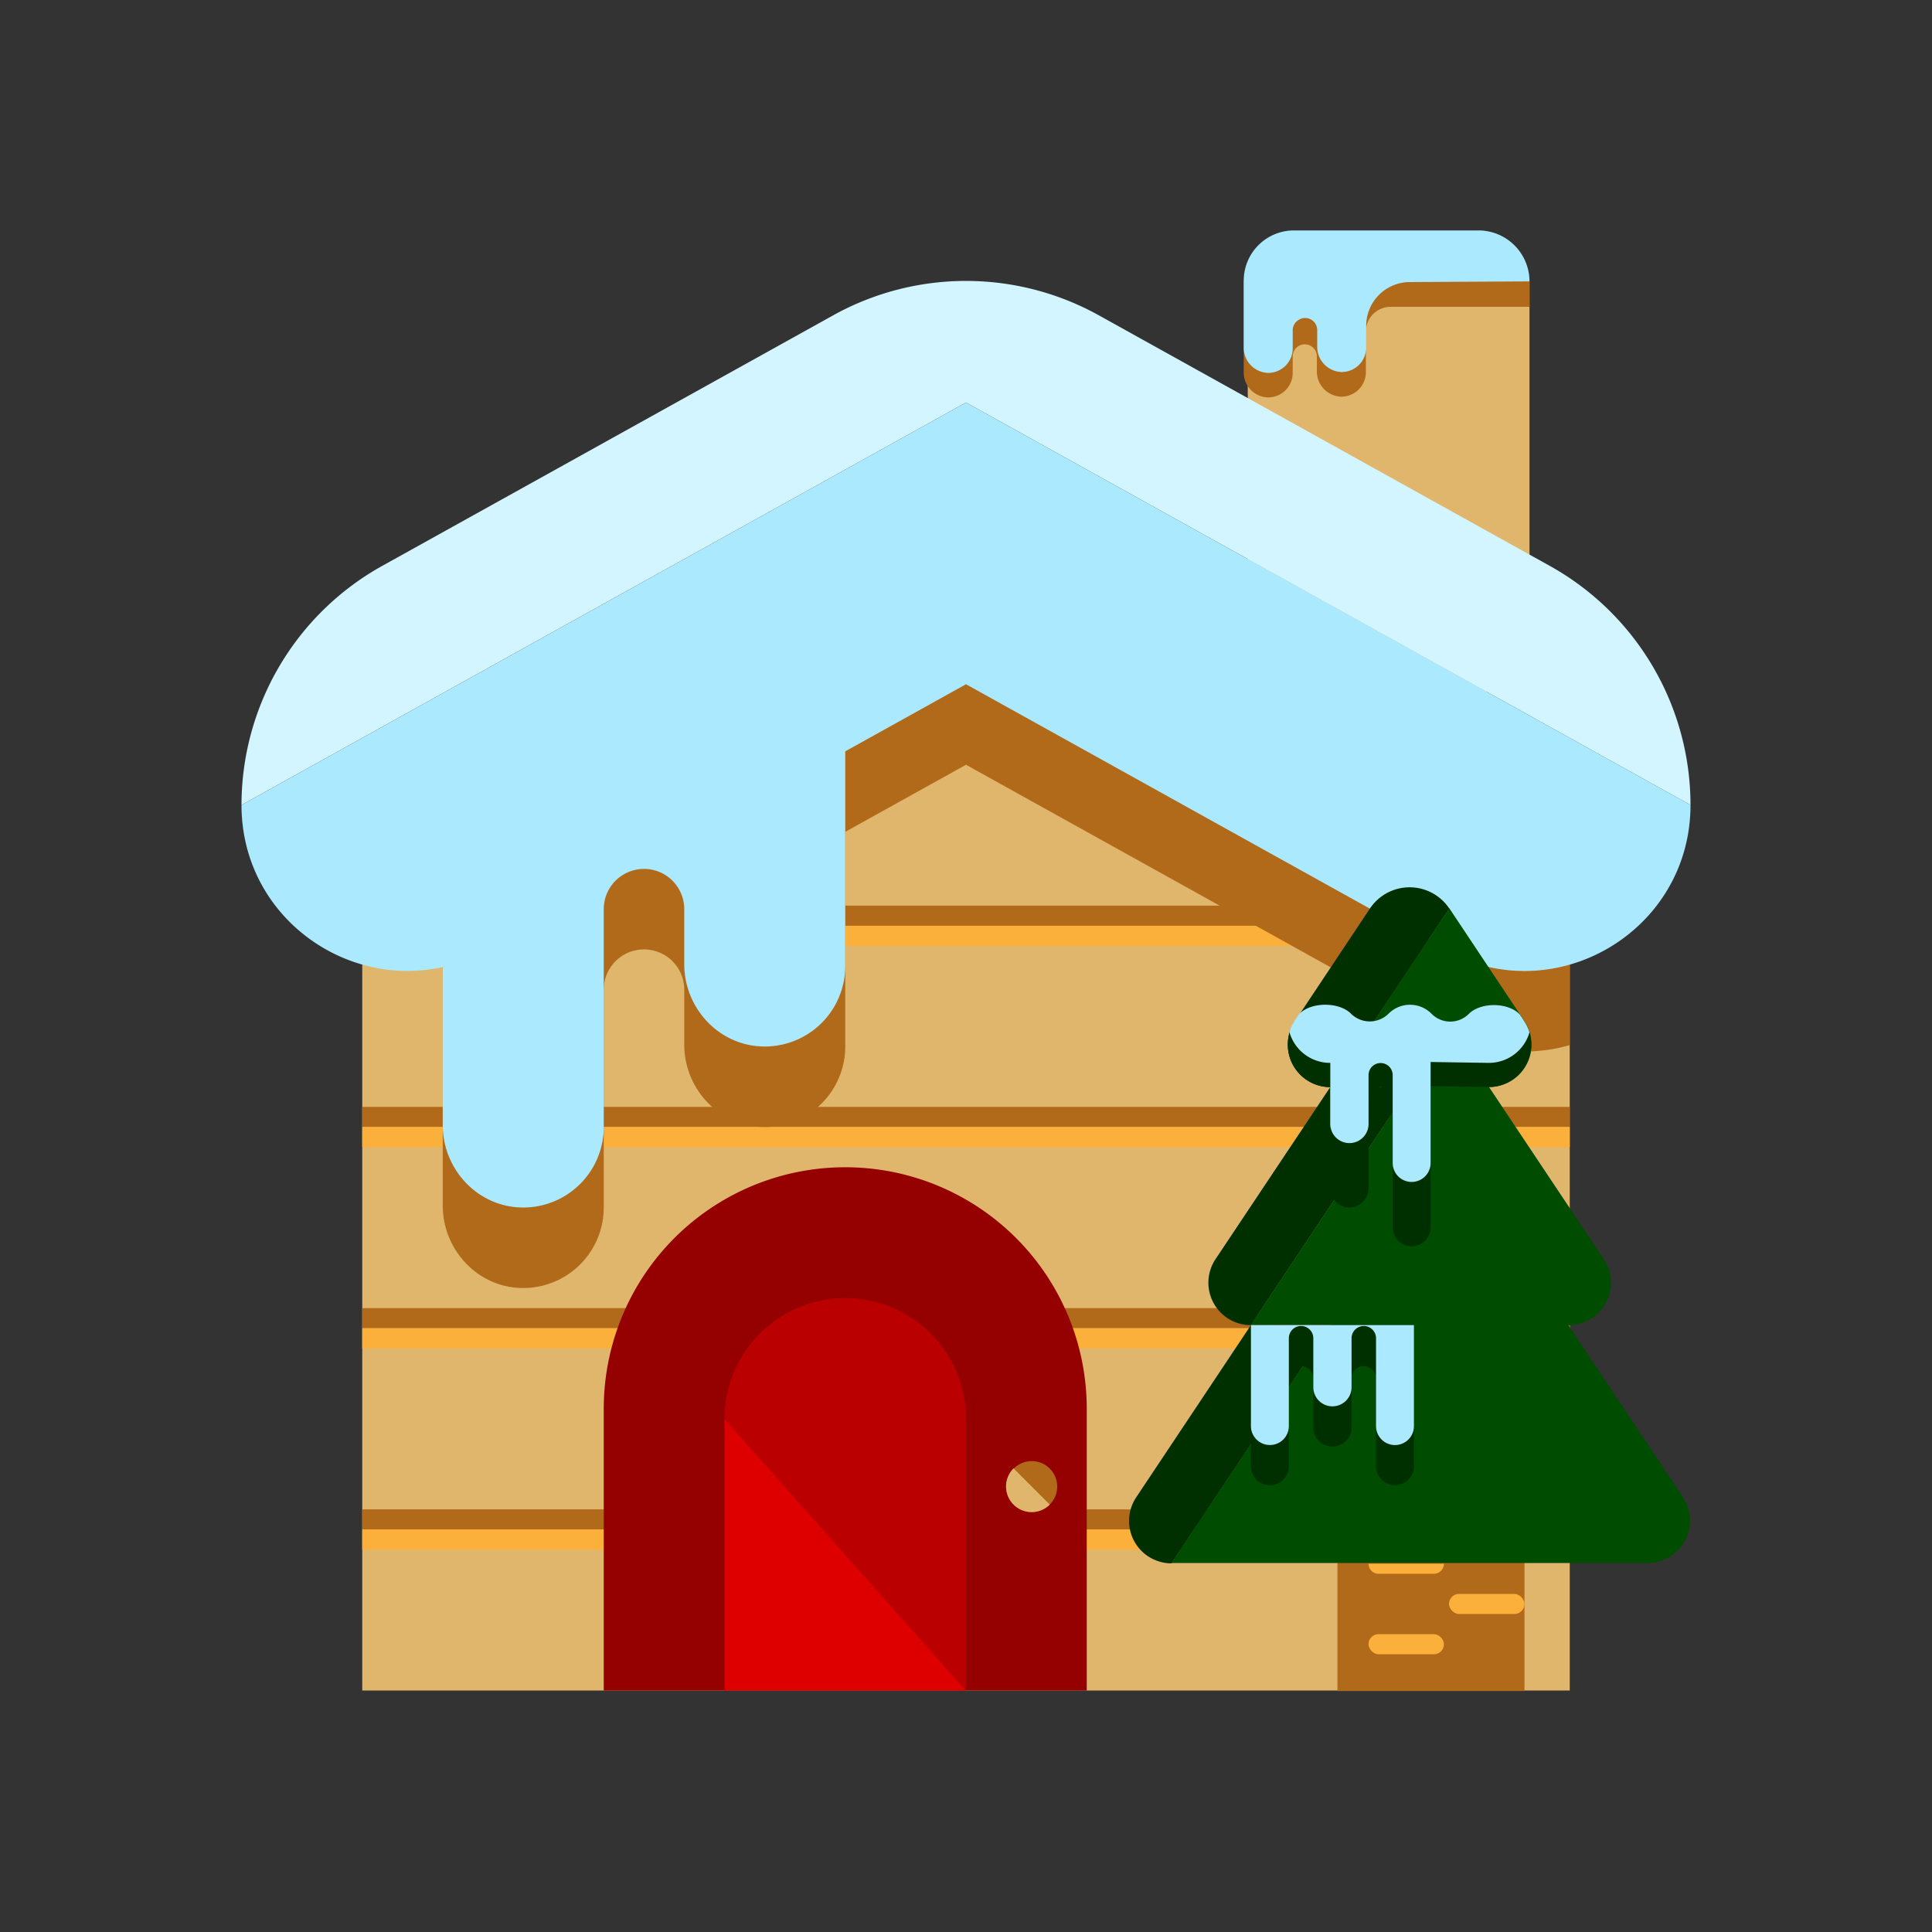 <?xml version="1.0" ?><svg id="icons" viewBox="0 0 480 480" xmlns="http://www.w3.org/2000/svg"><rect x="0" y="0" width="480" height="480" fill="#333333" stroke="none"/><defs><style>.cls-1{fill:#e0b66d;}.cls-2{fill:#fbb03b;}.cls-3{fill:#b16a1a;}.cls-4{fill:#d2f5ff;}.cls-5{fill:#950000;}.cls-6{fill:#de0000;}.cls-7{fill:#ba0000;}.cls-8{fill:#abe9ff;}.cls-9{fill:#003000;}.cls-10{fill:#004c00;}</style></defs><title/><rect class="cls-1" height="101.89" width="70" x="310" y="70"/><polygon class="cls-1" points="90 200 90 420 390 420 390 200 240 120 90 200"/><rect class="cls-2" height="5" width="300" x="90" y="230"/><rect class="cls-3" height="5" width="300" x="90" y="275"/><rect class="cls-3" height="5" width="300" x="90" y="325"/><rect class="cls-3" height="5" width="300" x="90" y="375"/><rect class="cls-3" height="5" width="300" x="90" y="225"/><rect class="cls-2" height="5" width="300" x="90" y="280"/><rect class="cls-2" height="5" width="300" x="90" y="330"/><rect class="cls-2" height="5" width="300" x="90" y="380"/><path class="cls-4" d="M273,78.34l112,62.23A68,68,0,0,1,420,200h0L240,100,60,200h0a68,68,0,0,1,35-59.43L207,78.34A68,68,0,0,1,273,78.34Z"/><path class="cls-5" d="M210,290h0a60,60,0,0,1,60,60v70a0,0,0,0,1,0,0H150a0,0,0,0,1,0,0V350A60,60,0,0,1,210,290Z"/><polygon class="cls-6" points="240 420 180 420 180 352.5 240 420"/><path class="cls-7" d="M240,420l-60-67.5a30,30,0,0,1,30-30h0a30,30,0,0,1,30,30Z"/><circle class="cls-3" cx="256.33" cy="369.33" r="6.33" transform="translate(-186.08 289.43) rotate(-45)"/><path class="cls-1" d="M260.81,373.81a6.33,6.33,0,0,1-9-9Z"/><path class="cls-3" d="M240,120,110,190V299.52c0,10.84,8.43,20.08,19.27,20.47A20,20,0,0,0,150,300V245.88a10,10,0,0,1,5.14-8.74h0A10,10,0,0,1,170,245.88v13.64c0,10.84,8.43,20.08,19.27,20.47A20,20,0,0,0,210,260V206.67L240,190l118.81,66A40.62,40.62,0,0,0,390,259.66V203.33Z"/><path class="cls-8" d="M240,100,60,200h0c0,27.23,25.36,45.76,50,40.26v39.26c0,10.84,8.43,20.08,19.27,20.47A20,20,0,0,0,150,280V225.88a10,10,0,0,1,5.14-8.74h0A10,10,0,0,1,170,225.88v13.64c0,10.84,8.43,20.08,19.27,20.47A20,20,0,0,0,210,240V186.67L240,170l118.81,66c27.45,15.25,61.19-4.6,61.19-36h0Z"/><rect class="cls-3" height="101.56" width="46.47" x="332.28" y="318.57"/><path class="cls-9" d="M330.51,270.07,302,312.82a10.55,10.55,0,0,0,8.78,16.41h0l39.44-59.15Z"/><path class="cls-9" d="M310.79,329.22,282.29,372a10.55,10.55,0,0,0,8.78,16.41h0l39.44-59.15Z"/><path class="cls-8" d="M320.38,256.5a10.5,10.5,0,0,0,10.13,7.57v15.18a4.75,4.75,0,0,0,4.75,4.75h0a4.75,4.75,0,0,0,4.75-4.75V267.11a3,3,0,0,1,3-3h0a3,3,0,0,1,3,3v21.83a4.71,4.71,0,0,0,4.71,4.71h0a4.71,4.71,0,0,0,4.71-4.71V263.85l14.43.22h0a10.5,10.5,0,0,0,10.13-7.57,10.13,10.13,0,0,0-.91-2.13c-.62-1.07-1.54-2.38-1.54-2.38-2.92-3-9.66-3.05-12.63-.08h0a6.51,6.51,0,0,1-9.2,0l-.08-.08a7.52,7.52,0,0,0-10.63,0h0a6.63,6.63,0,0,1-9.37,0h0c-2.94-2.94-9.8-2.94-12.74,0a18.42,18.42,0,0,0-1.53,2.32A8.65,8.65,0,0,0,320.38,256.5Z"/><path class="cls-9" d="M340.37,225.7l-18.64,28a10.55,10.55,0,0,0,8.78,16.41h0l29.58-44.36h0A11.85,11.85,0,0,0,340.37,225.7Z"/><rect class="cls-2" height="5" rx="2.5" ry="2.5" width="18.74" x="360" y="396"/><rect class="cls-2" height="5" rx="2.5" ry="2.5" width="18.74" x="340" y="406"/><path class="cls-2" d="M356.24,391H342.5a2.5,2.5,0,0,1-2.5-2.5h18.74A2.5,2.5,0,0,1,356.24,391Z"/><path class="cls-10" d="M398.44,312.82l-28.5-42.75h0a10.55,10.55,0,0,0,8.78-16.41l-18.64-28-29.58,44.36h19.72l-39.44,59.15h19.72l-39.44,59.15H409.38A10.55,10.55,0,0,0,418.16,372l-28.5-42.75h0A10.55,10.55,0,0,0,398.44,312.82Z"/><path class="cls-9" d="M320.42,256.38a10.57,10.57,0,0,0,10.09,13.69v25.18a4.75,4.75,0,0,0,4.75,4.75h0a4.75,4.75,0,0,0,4.75-4.75V273.11a3,3,0,0,1,3-3h0a3,3,0,0,1,3,3v31.83a4.71,4.71,0,0,0,4.71,4.71h0a4.71,4.71,0,0,0,4.71-4.71V269.85l14.43.22h0a10.57,10.57,0,0,0,10.13-13.57"/><path class="cls-8" d="M320.38,256.5a10.5,10.5,0,0,0,10.13,7.57v15.18a4.75,4.75,0,0,0,4.75,4.75h0a4.75,4.75,0,0,0,4.75-4.75V267.11a3,3,0,0,1,3-3h0a3,3,0,0,1,3,3v21.83a4.71,4.71,0,0,0,4.71,4.71h0a4.71,4.71,0,0,0,4.71-4.71V263.85l14.43.22h0a10.5,10.5,0,0,0,10.13-7.57,10.13,10.13,0,0,0-.91-2.13c-.62-1.07-1.54-2.38-1.54-2.38-2.92-3-9.66-3.05-12.63-.08h0a6.51,6.51,0,0,1-9.2,0l-.08-.08a7.52,7.52,0,0,0-10.63,0h0a6.63,6.63,0,0,1-9.37,0h0c-2.94-2.94-9.8-2.94-12.74,0a27.06,27.06,0,0,0-1.53,2.32A7.58,7.58,0,0,0,320.38,256.5Z"/><path class="cls-9" d="M310.79,329.22v35.08A4.71,4.71,0,0,0,315.5,369h0a4.71,4.71,0,0,0,4.71-4.71V342.48a3,3,0,0,1,6.08,0v12.17a4.75,4.75,0,0,0,4.75,4.75h0a4.75,4.75,0,0,0,4.75-4.75V342.45a3,3,0,0,1,6.08,0v21.83a4.71,4.71,0,0,0,9.42,0V329.22Z"/><path class="cls-8" d="M310.79,329.22v25.08a4.71,4.71,0,1,0,9.42,0V332.48a3,3,0,0,1,6.08,0v12.17a4.75,4.75,0,0,0,4.75,4.75h0a4.75,4.75,0,0,0,4.75-4.75V332.48a3,3,0,0,1,6.08,0v21.83a4.71,4.71,0,1,0,9.42,0V329.22Z"/><path class="cls-3" d="M380,69.79H309V92.5a6.18,6.18,0,0,0,5.86,6.23,6.09,6.09,0,0,0,6.31-6.08V88.55a3,3,0,0,1,3-3h0a3,3,0,0,1,3,3v3.63a6.27,6.27,0,0,0,5.93,6.37,6.09,6.09,0,0,0,6.25-6.08V82.39a6.16,6.16,0,0,1,6.16-6.16H380Z"/><path class="cls-8" d="M309,86.46V86.3a6.26,6.26,0,0,0,5.9,6.34,6.09,6.09,0,0,0,6.27-6.08V82.08a3,3,0,0,1,1.57-2.66h0a3,3,0,0,1,4.52,2.66v4a6.26,6.26,0,0,0,5.9,6.34,6.09,6.09,0,0,0,6.27-6.08V80.93a10.85,10.85,0,0,1,10.78-10.85L380,69.91h0a12.69,12.69,0,0,0-12.69-12.66H321.44A12.48,12.48,0,0,0,309,69.73Z"/></svg>